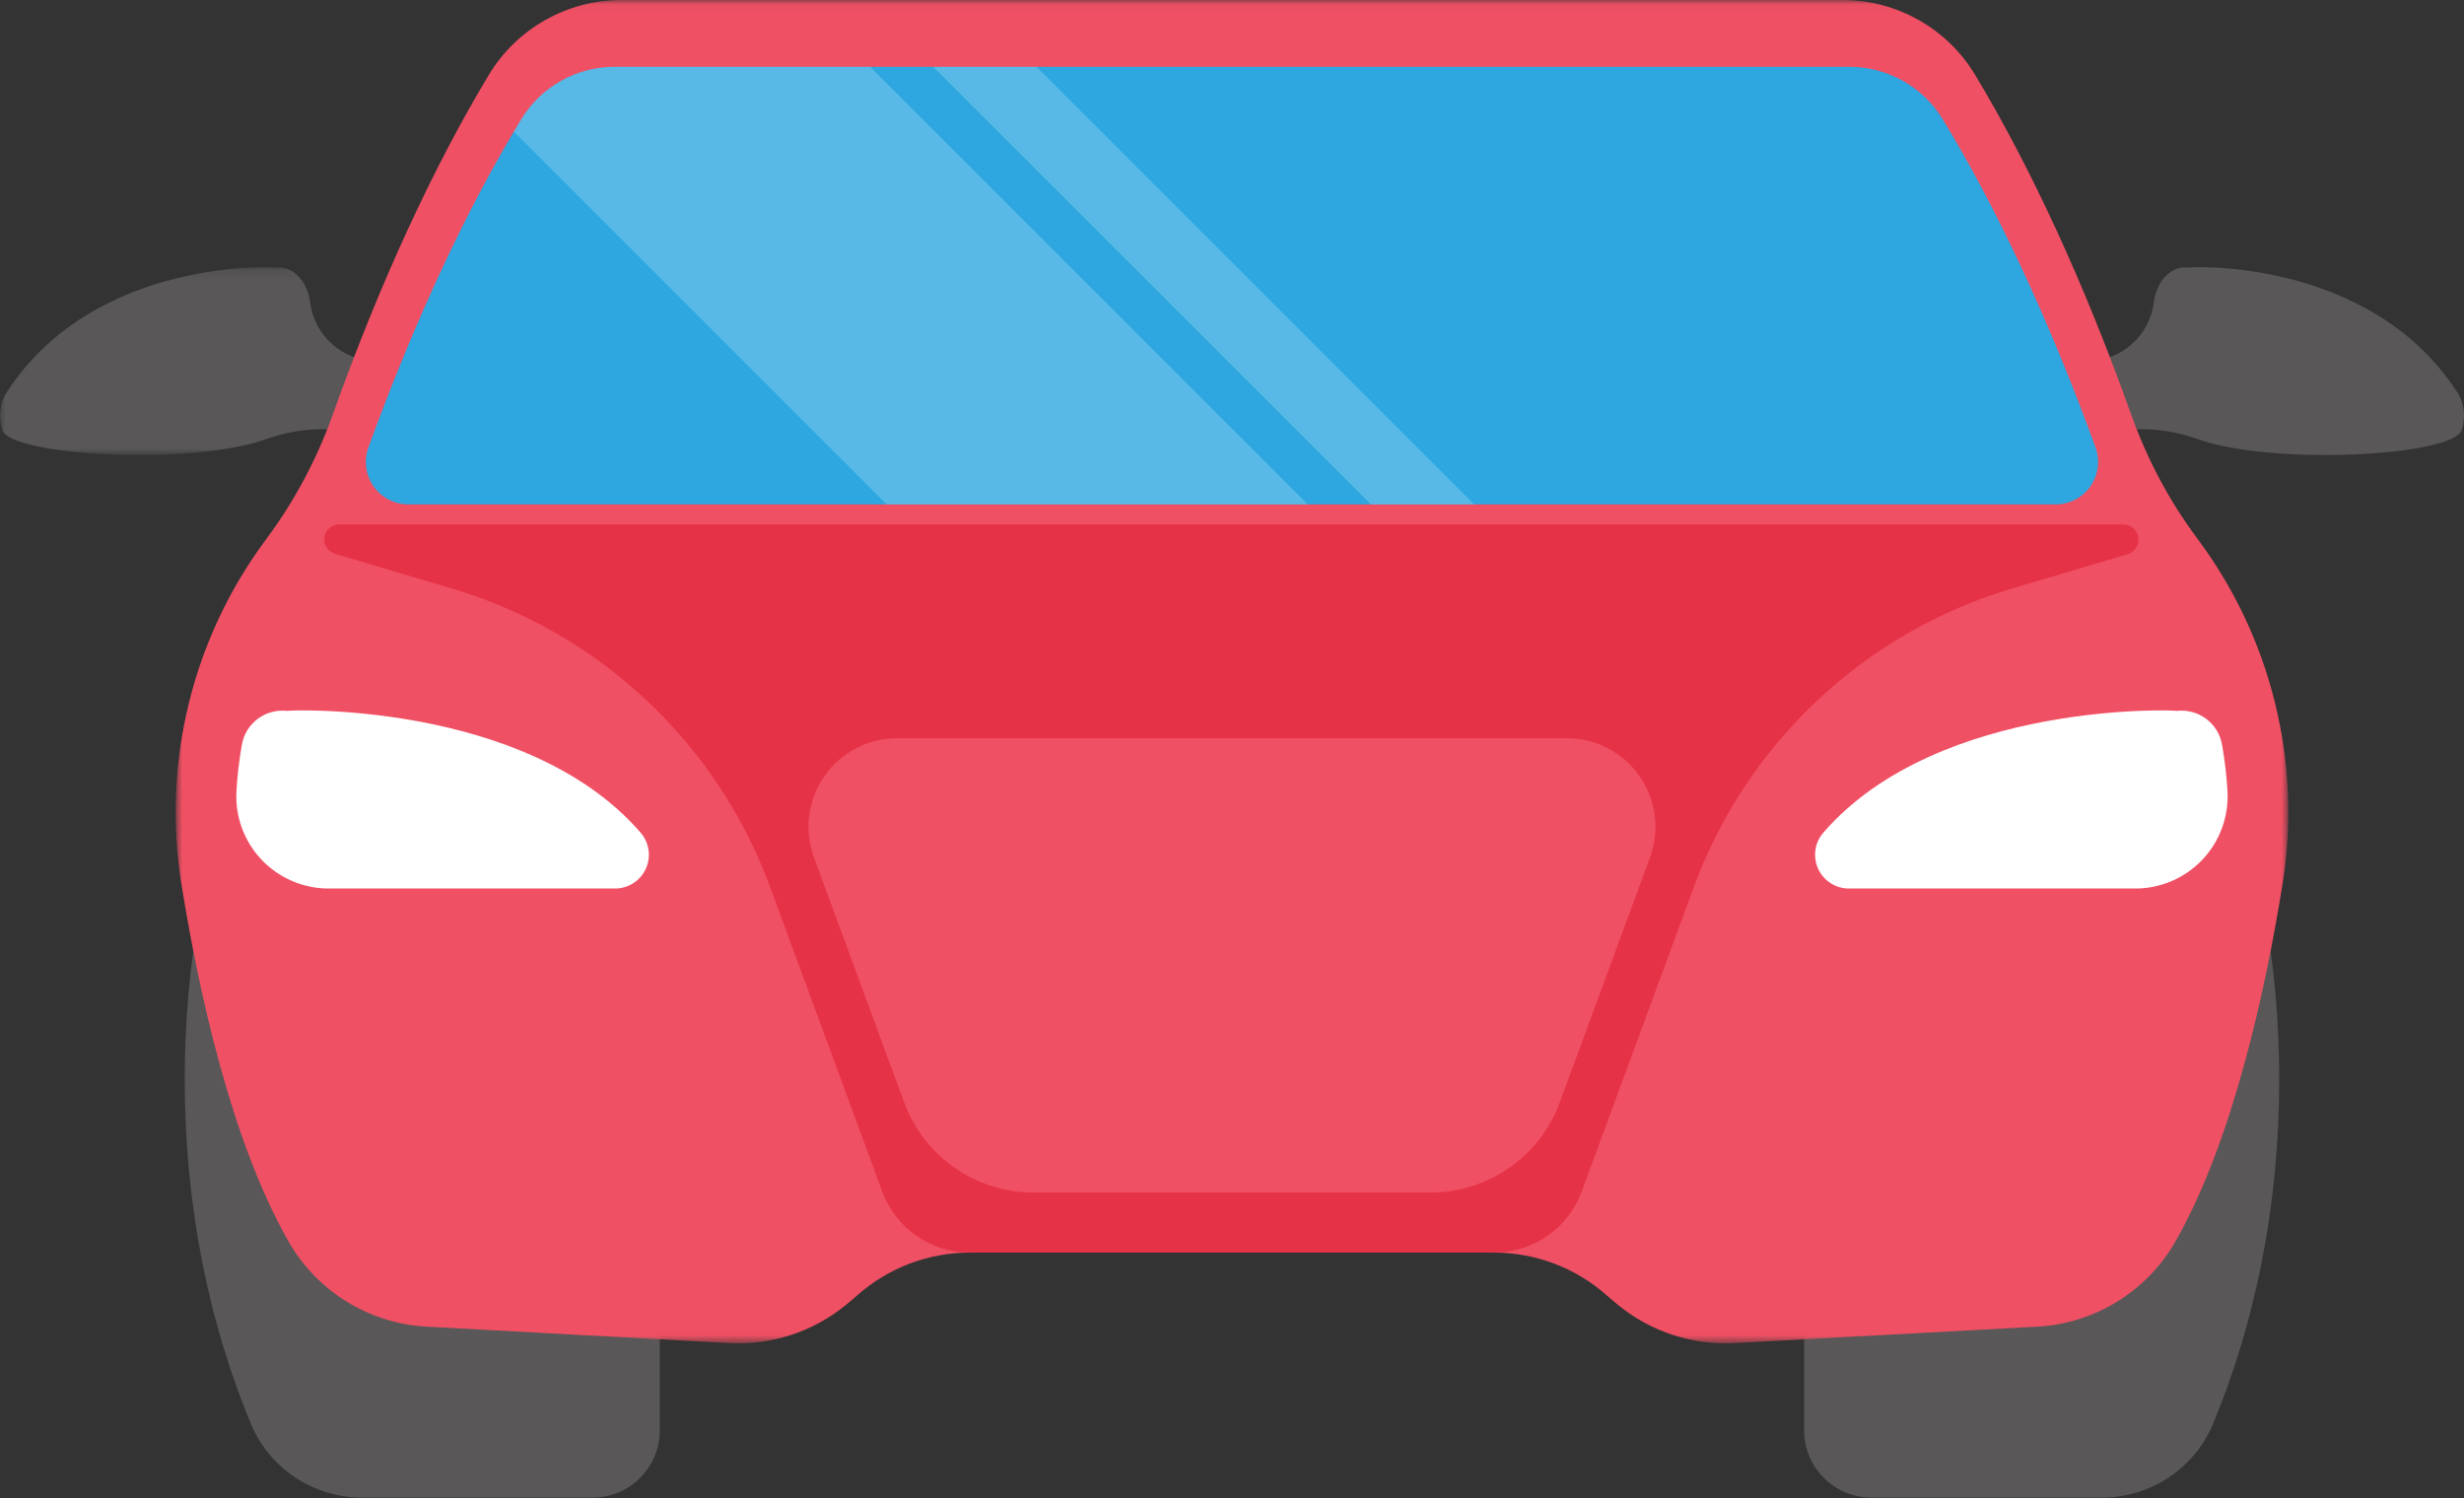 <?xml version="1.0" encoding="UTF-8"?>
<svg width="250px" height="152px" viewBox="0 0 250 152" version="1.1" xmlns="http://www.w3.org/2000/svg" xmlns:xlink="http://www.w3.org/1999/xlink">
    <rect x="0" y="0" width="250" height="152" fill="#333333" stroke="none"/>
    <!-- Generator: Sketch 49.3 (51167) - http://www.bohemiancoding.com/sketch -->
    <title>ico-car</title>
    <desc>Created with Sketch.</desc>
    <defs>
        <polygon id="path-1" points="0 0.155 40.772 0.155 40.772 19.214 0 19.214"></polygon>
        <polygon id="path-3" points="0.827 0.043 215.167 0.043 215.167 136.348 0.827 136.348"></polygon>
    </defs>
    <g id="Page-1" stroke="none" stroke-width="1" fill="none" fill-rule="evenodd">
        <g id="ico-car" transform="translate(0, -1)">
            <path d="M66.945,77.998 L24.509,77.998 C20.83,87.682 18.74,98.766 18.74,110.546 C18.74,123.298 21.188,135.235 25.452,145.462 C27.344,149.999 31.782,152.957 36.698,152.957 L60.128,152.957 C63.893,152.957 66.945,149.905 66.945,146.141 L66.945,77.998 Z" id="Fill-1" fill="#595757"></path>
            <path d="M183.049,77.998 L225.486,77.998 C229.164,87.682 231.255,98.767 231.255,110.547 C231.255,123.298 228.807,135.236 224.543,145.462 C222.652,149.999 218.213,152.957 213.297,152.957 L189.866,152.957 C186.101,152.957 183.049,149.905 183.049,146.141 L183.049,77.998 Z" id="Fill-3" fill="#595757"></path>
            <g id="Group-7" transform="translate(0, 27.957)">
                <mask id="mask-2" fill="white">
                    <use xlink:href="#path-1"></use>
                </mask>
                <g id="Clip-6"></g>
                <path d="M40.772,9.685 L38.232,9.685 C34.809,9.685 31.911,7.145 31.474,3.749 C31.474,3.747 31.474,3.745 31.473,3.743 C31.183,1.491 29.637,-0.06 27.956,0.209 C28.418,0.135 9.588,-1.039 0.639,12.917 C-0.031,13.96 -0.189,15.434 0.237,16.689 C1.125,19.31 19.43,20.335 27.05,17.585 C28.848,16.937 30.77,16.596 32.68,16.596 L40.772,16.596 L40.772,9.685 Z" id="Fill-5" fill="#595757" mask="url(#mask-2)"></path>
            </g>
            <path d="M209.223,37.642 L211.763,37.642 C215.187,37.642 218.084,35.103 218.522,31.708 C218.523,31.705 218.523,31.701 218.524,31.698 C218.813,29.448 220.36,27.897 222.041,28.165 C221.578,28.091 240.41,26.916 249.362,40.875 C250.031,41.918 250.189,43.391 249.764,44.647 C248.876,47.269 230.568,48.294 222.946,45.543 C221.148,44.895 219.226,44.554 217.316,44.554 L209.223,44.554 L209.223,37.642 Z" id="Fill-8" fill="#595757"></path>
            <g id="Group-12" transform="translate(17, 0.957)">
                <mask id="mask-4" fill="white">
                    <use xlink:href="#path-3"></use>
                </mask>
                <g id="Clip-11"></g>
                <path d="M205.979,54.74 C203.1,50.88 200.856,46.665 199.241,42.129 C194.459,28.714 188.975,16.899 183.397,7.637 C180.558,2.923 175.451,0.043 169.948,0.043 L46.048,0.043 C40.553,0.043 35.435,2.929 32.599,7.637 C27.021,16.898 21.536,28.713 16.756,42.128 C15.157,46.616 12.865,50.921 10.017,54.74 C2.525,64.786 -0.574,77.429 1.416,89.801 C3.163,100.665 6.461,115.792 12.248,125.973 C15.145,131.07 20.44,134.339 26.293,134.657 L56.989,136.323 C61.249,136.554 65.444,135.196 68.757,132.509 C69.174,132.171 69.595,131.817 70.015,131.446 C73.161,128.67 77.201,127.145 81.397,127.145 L134.598,127.145 C138.79,127.145 142.838,128.673 145.981,131.447 C146.4,131.816 146.821,132.17 147.238,132.508 C150.554,135.198 154.743,136.554 159.005,136.323 L189.702,134.657 C195.546,134.339 200.856,131.062 203.748,125.973 C209.535,115.792 212.833,100.664 214.58,89.8 C216.568,77.433 213.466,64.781 205.979,54.74" id="Fill-10" fill="#F05064" mask="url(#mask-4)"></path>
            </g>
            <path d="M34.417,54.213 C33.673,54.213 33.04,54.751 32.918,55.484 C32.796,56.217 33.223,56.931 33.927,57.171 C33.994,57.193 34.062,57.215 34.13,57.235 L45.855,60.72 C60.788,65.158 72.75,76.38 78.133,90.998 L89.514,121.906 C90.885,125.629 94.431,128.102 98.398,128.102 L151.598,128.102 L151.599,128.102 C155.567,128.103 159.112,125.628 160.483,121.903 L171.862,90.998 C177.245,76.38 189.208,65.158 204.14,60.72 L215.86,57.237 C215.863,57.236 215.865,57.236 215.868,57.235 C216.601,57.016 217.063,56.291 216.953,55.533 C216.841,54.775 216.191,54.213 215.425,54.213 L34.417,54.213 Z" id="Fill-13" fill="#E63246"></path>
            <path d="M41.422,52.18 C40.02,52.18 38.706,51.496 37.9,50.347 C37.094,49.199 36.898,47.729 37.377,46.41 C41.998,33.679 47.377,22.128 52.904,13.077 C54.913,9.785 58.495,7.78 62.352,7.78 L187.645,7.78 C191.496,7.78 195.089,9.79 197.094,13.077 C202.619,22.129 208,33.679 212.619,46.41 C213.097,47.729 212.904,49.199 212.097,50.347 C211.292,51.496 209.976,52.18 208.575,52.18 L41.422,52.18 Z" id="Fill-15" fill="#2EA7E0"></path>
            <path d="M91.025,75.904 C88.087,75.904 85.334,77.341 83.65,79.752 C81.969,82.162 81.57,85.244 82.587,88.003 L91.74,112.864 C93.76,118.353 98.99,122 104.838,122 L145.155,122 C151.005,122 156.233,118.353 158.255,112.864 L167.409,88.003 C168.424,85.243 168.028,82.162 166.345,79.751 C164.663,77.34 161.909,75.904 158.969,75.904 L91.025,75.904 Z" id="Fill-17" fill="#F05064"></path>
            <path d="M191.703,110.398 C183.236,112.288 176.412,117.931 171.719,125.183 L171.717,125.185 C171.178,126.019 171.145,127.084 171.636,127.948 C172.125,128.811 173.054,129.33 174.046,129.296 C184.846,128.938 210.321,128.085 210.793,128.017 C214.725,127.449 218.168,124.919 219.849,121.212 C219.849,121.212 221.917,115.012 223.043,109.223 C223.305,107.879 222.871,106.494 221.889,105.54 C220.907,104.585 219.511,104.192 218.175,104.49 L191.703,110.398 Z" id="Fill-19" fill="#F05064"></path>
            <path d="M58.293,110.398 C66.759,112.288 73.584,117.931 78.277,125.183 C78.278,125.184 78.279,125.185 78.28,125.187 C78.818,126.02 78.85,127.085 78.36,127.948 C77.871,128.812 76.942,129.33 75.95,129.296 C65.151,128.938 39.675,128.085 39.203,128.016 C35.272,127.449 31.828,124.919 30.147,121.212 C30.147,121.212 28.08,115.012 26.954,109.224 C26.692,107.88 27.126,106.495 28.108,105.541 C29.09,104.586 30.486,104.193 31.822,104.491 L58.293,110.398 Z" id="Fill-23" fill="#F05064"></path>
            <path d="M62.407,91.156 C63.748,91.156 64.966,90.374 65.524,89.153 C66.081,87.933 65.874,86.501 64.996,85.487 C53.251,71.92 28.545,73.062 29.153,73.135 C26.948,72.873 24.918,74.381 24.539,76.568 C24.25,78.232 24.073,79.79 23.99,81.29 C23.849,83.857 24.772,86.369 26.54,88.235 C28.308,90.101 30.766,91.156 33.338,91.156 L62.407,91.156 Z" id="Fill-27" fill="#FFFFFF"></path>
            <path d="M187.588,91.156 C186.246,91.156 185.028,90.374 184.471,89.153 C183.914,87.933 184.121,86.501 184.999,85.487 C196.743,71.921 221.448,73.063 220.84,73.135 C223.046,72.873 225.074,74.381 225.454,76.568 C225.743,78.232 225.92,79.79 226.003,81.29 C226.144,83.857 225.221,86.369 223.453,88.235 C221.685,90.102 219.227,91.156 216.655,91.156 L187.588,91.156 Z" id="Fill-29" fill="#FFFFFF"></path>
            <path d="M89.961,52.18 L132.69,52.18 L88.289,7.78 L62.35,7.78 C58.494,7.78 54.912,9.785 52.902,13.076 C52.647,13.495 52.391,13.925 52.137,14.355 L89.961,52.18 Z" id="Fill-43" fill="#FFFFFF" opacity="0.2"></path>
            <polygon id="Fill-45" fill="#FFFFFF" opacity="0.2" points="94.682 7.779 139.084 52.179 149.571 52.179 105.17 7.779"></polygon>
        </g>
    </g>
</svg>